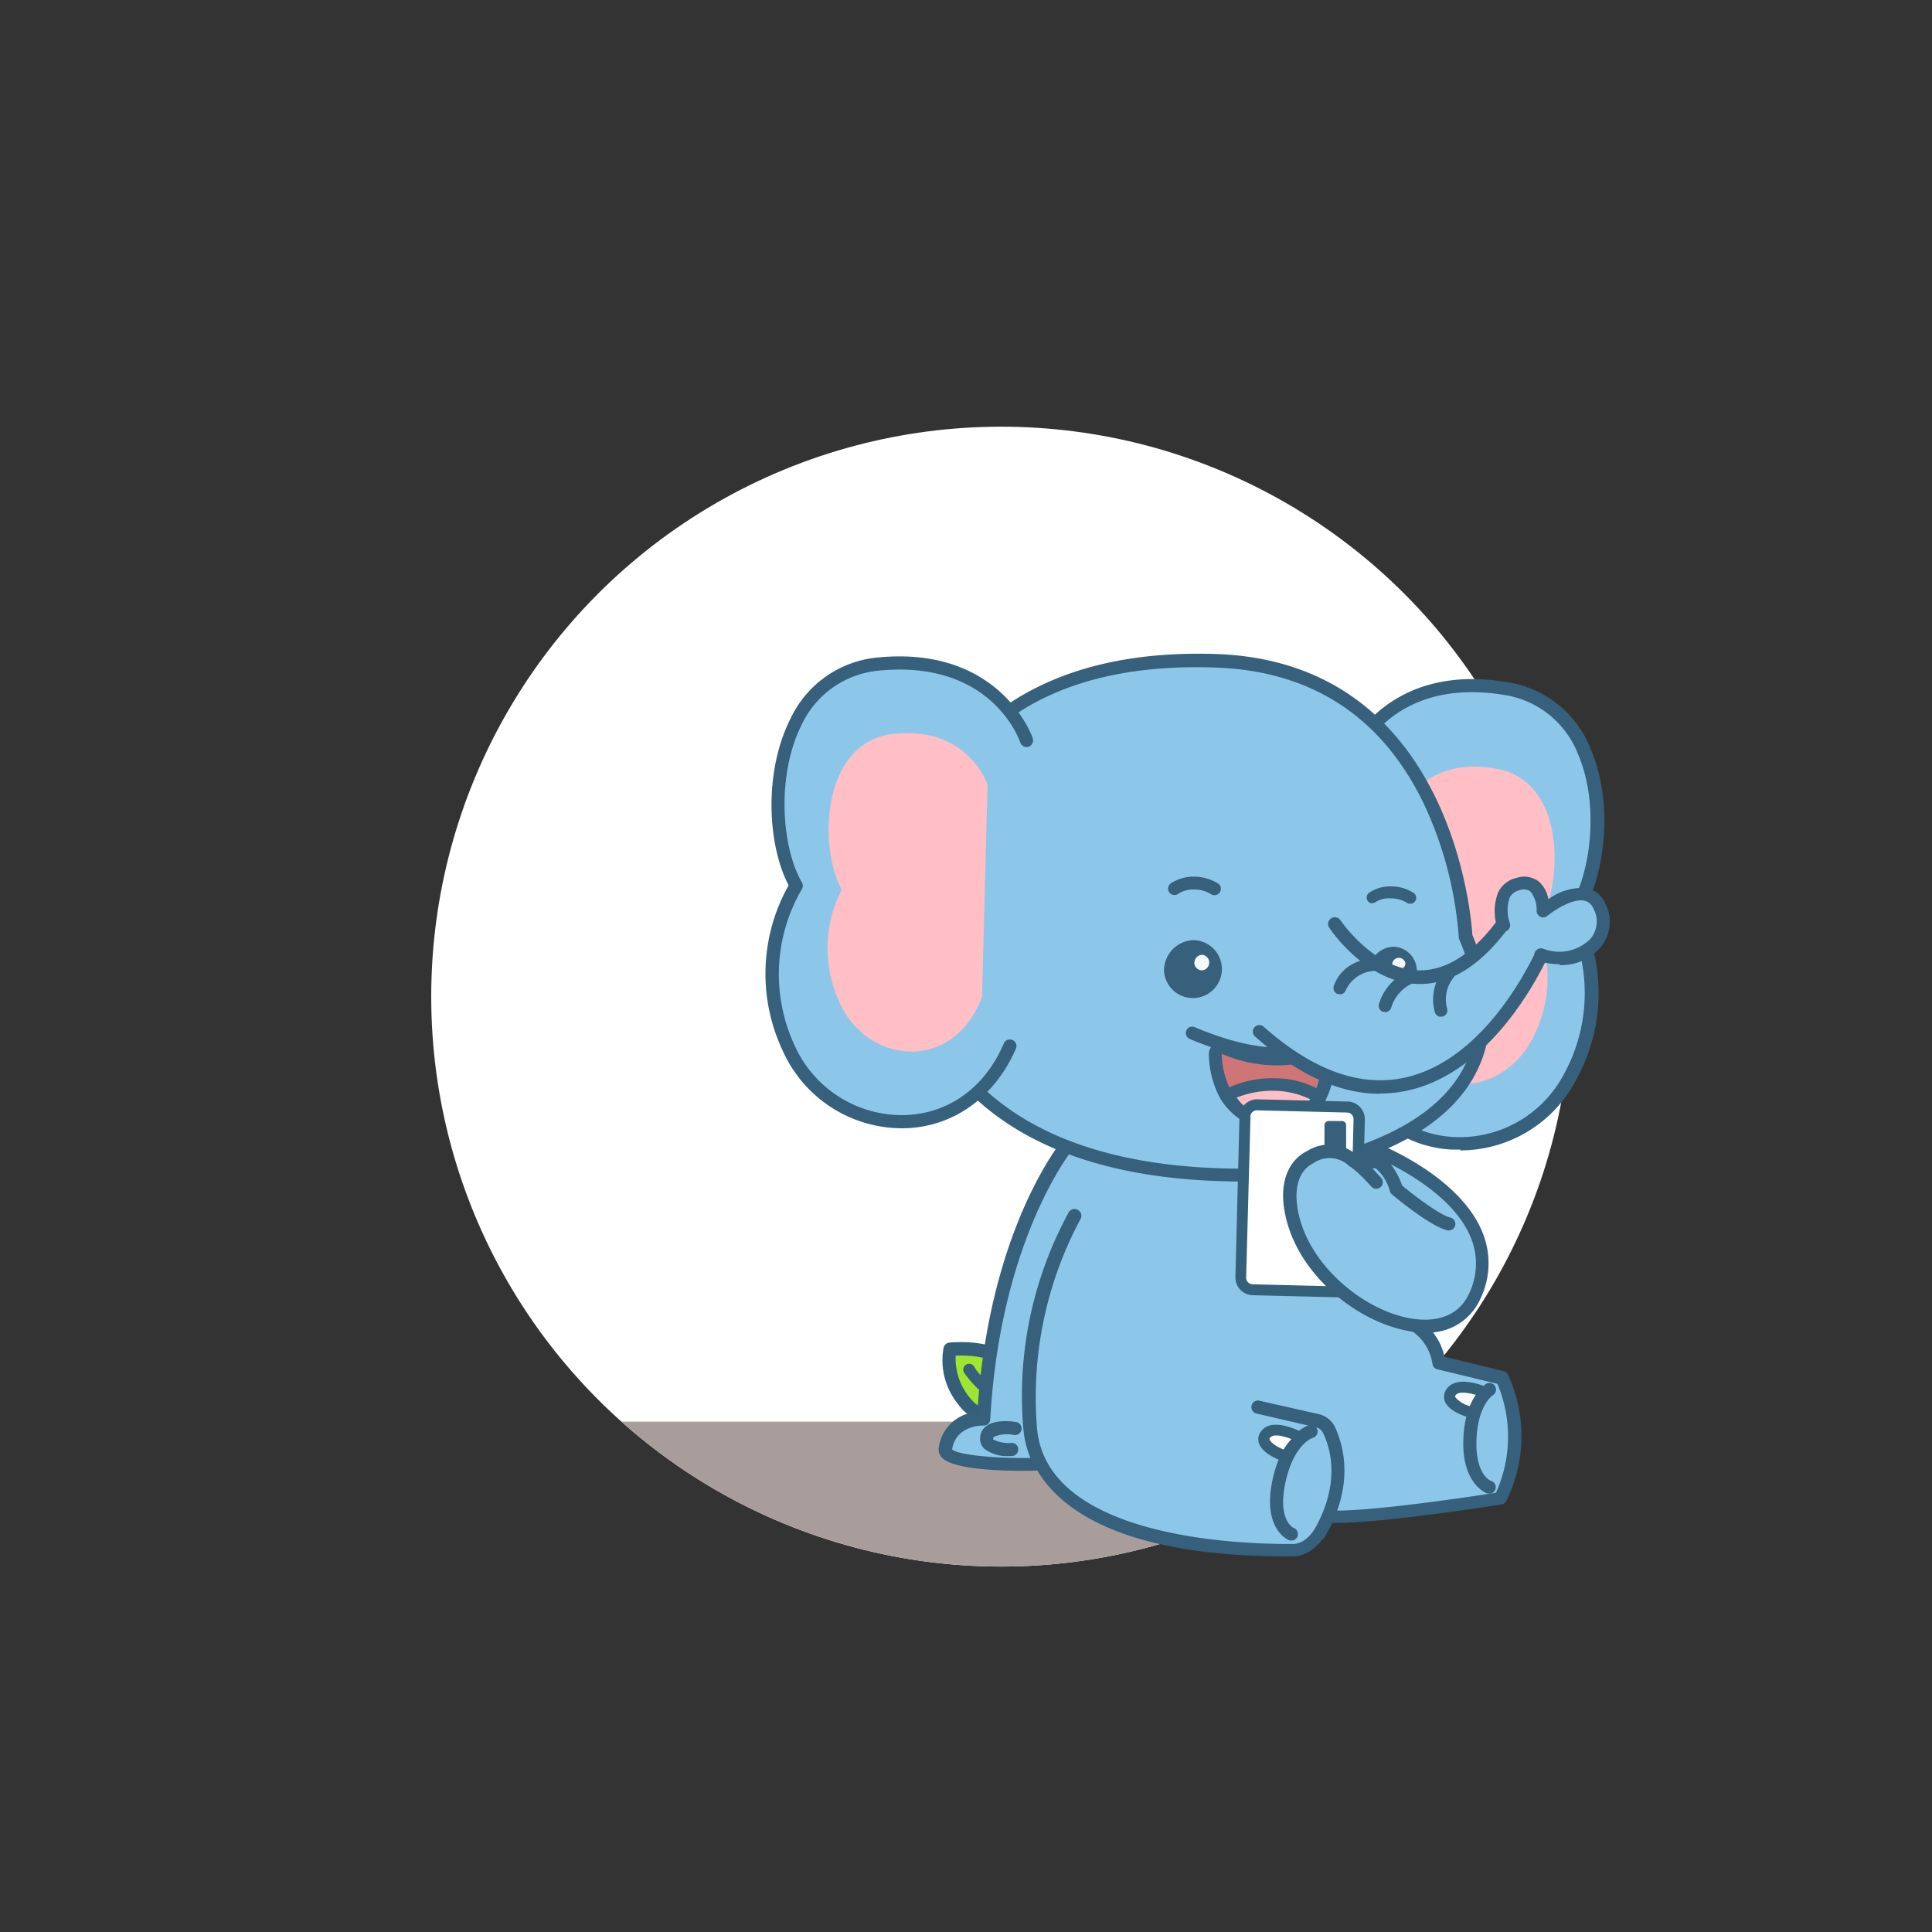 <svg xmlns="http://www.w3.org/2000/svg" xmlns:xlink="http://www.w3.org/1999/xlink" viewBox="0 0 200 200"><rect x="0" y="0" width="200" height="200" fill="#333333" stroke="none"/><defs><style>.cls-1{fill:none;}.cls-2{fill:#fff;}.cls-3{clip-path:url(#clip-path);}.cls-4{fill:#a99d9c;}.cls-5{fill:#9ee630;}.cls-6{fill:#355e78;}.cls-7{fill:#36607b;}.cls-8{fill:#8cc7ea;}.cls-9{fill:#ffbfc5;}.cls-10{fill:#cf7575;}.cls-11{fill:#f7f8f8;}.cls-12{fill:#35607a;}</style><clipPath id="clip-path"><rect class="cls-1" x="49.64" y="147.17" width="109" height="23"/></clipPath></defs><g id="레이어_2" data-name="레이어 2"><g id="레이어_1-2" data-name="레이어 1"><rect class="cls-1" width="200" height="200"/><g id="그룹_2864" data-name="그룹 2864"><circle id="타원_653" data-name="타원 653" class="cls-2" cx="103.64" cy="103.17" r="59"/><g class="cls-3"><g id="마스크_그룹_27" data-name="마스크 그룹 27"><path id="패스_6936" data-name="패스 6936" class="cls-4" d="M103.64,44.17a59,59,0,1,1-59,59A59,59,0,0,1,103.64,44.17Z"/></g></g><g id="그룹_2833" data-name="그룹 2833"><g id="그룹_2790" data-name="그룹 2790"><path id="패스_6876" data-name="패스 6876" class="cls-5" d="M105.87,146.22s-3.86,1.75-6-1.15a6.57,6.57,0,0,1-1.48-5.38c8.55-.61,7.74,5.56,7.74,5.56"/><path id="패스_6877" data-name="패스 6877" class="cls-6" d="M99.28,145.47a7.18,7.18,0,0,1-1.59-6,.69.69,0,0,1,.61-.49c3.22-.23,5.58.44,7,2a5.69,5.69,0,0,1,1.44,4.35.65.65,0,0,1-.33.5l.06.1a.69.69,0,0,1-.34.9,7.05,7.05,0,0,1-2.79.59,4.89,4.89,0,0,1-4.08-1.95Zm6.13-.31a4.38,4.38,0,0,0-1.09-3.26c-1.08-1.13-2.89-1.66-5.39-1.56a6.35,6.35,0,0,0,1.44,4.32c1.7,2.27,4.67,1.16,5.15,1A.68.68,0,0,1,105.41,145.16Z"/></g><g id="그룹_2791" data-name="그룹 2791"><path id="패스_6878" data-name="패스 6878" class="cls-7" d="M103.54,145.47a11.28,11.28,0,0,1-3.75-3.39.61.61,0,0,1,.25-.83.6.6,0,0,1,.82.25c.9,1.63,4.19,3.6,4.83,3.56a.61.61,0,0,1,.72.47.61.61,0,0,1-.44.72,4,4,0,0,1-2.43-.78"/></g><g id="그룹_2792" data-name="그룹 2792"><path id="패스_6879" data-name="패스 6879" class="cls-8" d="M107.1,151.6s-9.48.21-9.24-1.56c.44-3.27,4-3.15,4-3.15,1.07-19.27,8.78-28.48,8.78-28.48l24.23,2.53,5.39-1.2,5.51,17a6.09,6.09,0,0,1,3.22,4.37l6.52,1.58a14.51,14.51,0,0,1-.16,12.48S142,157.29,137.43,157c0,0-1.2,3.48-3.65,3.48s-26.22.38-27.18-12.76a39.37,39.37,0,0,1,4.62-21.91"/><path id="패스_6880" data-name="패스 6880" class="cls-7" d="M107.32,152.24a.49.49,0,0,1-.21,0c-1.93.05-8.33.07-9.62-1.37a1.21,1.21,0,0,1-.31-1,4.27,4.27,0,0,1,4-3.71c1.2-18.87,8.59-27.89,8.9-28.27a.66.66,0,0,1,.6-.24l24.12,2.51,5.27-1.17a.68.68,0,0,1,.8.46l5.45,16.76.12.08a6.39,6.39,0,0,1,3.1,4.16l6.1,1.48a.7.7,0,0,1,.45.34,15.13,15.13,0,0,1-.15,13.09.71.71,0,0,1-.5.38c-.53.08-12.6,2-17.55,1.91-.46,1.06-1.78,3.47-4.11,3.47h-.46c-17,0-23.54-4.76-26-9Zm30.15,4.12c4,.22,15.25-1.5,17.39-1.83a14.1,14.1,0,0,0,.15-11.28l-6.21-1.5a.66.66,0,0,1-.51-.55,5,5,0,0,0-2.57-3.68,2.42,2.42,0,0,1-.42-.29.69.69,0,0,1-.2-.3l-5.33-16.39L135,121.61a.83.83,0,0,1-.22,0l-23.85-2.49c-1.25,1.67-7.47,10.82-8.42,27.81a.66.66,0,0,1-.7.64c-.11,0-2.85-.05-3.25,2.47.59.55,4.18.94,8.11.89a10.23,10.23,0,0,1-.74-3.12,39.64,39.64,0,0,1,4.71-22.32.68.68,0,0,1,1-.2.67.67,0,0,1,.21.91,39,39,0,0,0-4.51,21.5c.82,11.33,20.32,12.16,26.3,12.13h.2c1.94,0,3-3,3-3a.68.68,0,0,1,.64-.46Z"/></g><g id="그룹_2793" data-name="그룹 2793"><path id="패스_6881" data-name="패스 6881" class="cls-8" d="M140.07,78.12s3.63-8.88,15.83-6.84c11.18,1.88,10.95,17.53,6.93,23.46a17.94,17.94,0,0,1-.34,16.77c-4.84,9.12-18.79,9.83-22.92-1.74"/><path id="패스_6882" data-name="패스 6882" class="cls-7" d="M151.14,119.09a13.55,13.55,0,0,0,12-7.26,18.59,18.59,0,0,0,.53-17.06c2.42-3.93,3.48-11.45,1-17.23A11.07,11.07,0,0,0,156,70.61c-12.6-2.11-16.54,7.16-16.57,7.25a.67.67,0,0,0,.37.89.68.68,0,0,0,.89-.37c.14-.34,3.6-8.35,15.09-6.43a9.79,9.79,0,0,1,7.58,6.13c2.3,5.36,1.28,12.74-1.11,16.28a.69.69,0,0,0,0,.72,17.44,17.44,0,0,1-.35,16.11,12.19,12.19,0,0,1-11.62,6.5c-4.67-.34-8.33-3.31-10.06-8.15a.68.68,0,0,0-1.28.46c1.89,5.29,6.09,8.68,11.24,9,.32,0,.65,0,1,0Z"/></g><g id="그룹_2794" data-name="그룹 2794"><path id="패스_6883" data-name="패스 6883" class="cls-9" d="M144.8,84.13s2.51-6.11,10.32-4.51c7.14,1.46,6.69,12.32,4,16.38a13.31,13.31,0,0,1-.55,11.63c-3.29,6.26-12.27,6.55-14.7-1.54"/></g><g id="그룹_2795" data-name="그룹 2795"><path id="패스_6884" data-name="패스 6884" class="cls-8" d="M125.74,68.38C94.46,67.43,93.51,92.9,93.51,92.9s-3.12,28.9,35.55,28.72c0,0,32.39-1.6,22.68-24.67,0,0-1.06-27.81-26-28.57"/><path id="패스_6885" data-name="패스 6885" class="cls-7" d="M99.36,112.07a26.54,26.54,0,0,1-6.53-19.19c0-.27,1.33-26.15,32.93-25.18,24.4.74,26.53,27,26.66,29.09,2.48,6,2.42,11.1-.18,15.24-2.47,3.93-7.13,6.86-13.85,8.7a48.3,48.3,0,0,1-9.32,1.58h-.36c-13.35,0-23.23-3.45-29.35-10.24ZM98.5,80.61A26.73,26.73,0,0,0,94.19,93c0,.1-1,10.25,6.19,18.2,5.86,6.49,15.39,9.78,28.3,9.78H129c.16,0,16.57-.92,22.06-9.65,2.37-3.76,2.37-8.5,0-14.09a.59.59,0,0,1-.05-.23,39.21,39.21,0,0,0-3.6-13.77c-4.37-9.08-11.69-13.84-21.74-14.14C113,68.68,103.87,72.56,98.5,80.61Z"/></g><g id="그룹_2796" data-name="그룹 2796"><path id="패스_6886" data-name="패스 6886" class="cls-7" d="M131.88,109.79c4.44.18,6.29-1.61,6.4-1.71a.66.66,0,0,0,0-.94.65.65,0,0,0-.9,0c-.06,0-3.3,3-11.81-.07-.63-.22-1.26-.47-1.87-.73a.66.66,0,1,0-.56,1.2l0,0c.65.28,1.3.53,1.94.76a22.91,22.91,0,0,0,6.8,1.47"/></g><g id="그룹_2797" data-name="그룹 2797"><path id="패스_6887" data-name="패스 6887" class="cls-10" d="M136.77,109.47a14.31,14.31,0,0,1-10.36-.42s-.09,6.2,5.35,6.39,5-6,5-6"/></g><g id="그룹_2798" data-name="그룹 2798"><path id="패스_6888" data-name="패스 6888" class="cls-7" d="M136.77,109.47s.42,6.16-5,6h0c-5.38-.22-5.3-6.38-5.3-6.38a14.21,14.21,0,0,0,10.36.41m0-1.32a1.3,1.3,0,0,0-.55.09,12.7,12.7,0,0,1-4.74.67,12.49,12.49,0,0,1-4.55-1,1.32,1.32,0,0,0-.48-.13h0a1.32,1.32,0,0,0-1.37,1.27v.1a9.94,9.94,0,0,0,.73,3.57,6.32,6.32,0,0,0,5.84,4.09h.05a5.71,5.71,0,0,0,4.52-1.65c2.08-2.15,1.87-5.59,1.86-5.73a1.32,1.32,0,0,0-1.27-1.24"/></g><g id="그룹_2799" data-name="그룹 2799"><path id="패스_6889" data-name="패스 6889" class="cls-7" d="M141.69,100.81A2.5,2.5,0,1,0,144.22,98a2.68,2.68,0,0,0-2.53,2.82"/></g><g id="그룹_2800" data-name="그룹 2800"><path id="패스_6890" data-name="패스 6890" class="cls-7" d="M120.5,100.57a3,3,0,1,0,3.06-3.25,3.16,3.16,0,0,0-3.06,3.23v0"/></g><g id="그룹_2801" data-name="그룹 2801"><path id="패스_6891" data-name="패스 6891" class="cls-7" d="M121.55,92.65a.64.64,0,0,0,.4-.11,2.85,2.85,0,0,1,1.65-.46,3.27,3.27,0,0,1,1.8.51.66.66,0,0,0,.9-.26.65.65,0,0,0-.24-.89,4.73,4.73,0,0,0-2.46-.69,4.3,4.3,0,0,0-2.39.69.67.67,0,0,0-.18.92.68.68,0,0,0,.52.29"/></g><g id="그룹_2802" data-name="그룹 2802"><path id="패스_6892" data-name="패스 6892" class="cls-7" d="M142,93.49a.62.62,0,0,0,.38-.1A2.66,2.66,0,0,1,144,93a3.15,3.15,0,0,1,1.68.48.62.62,0,0,0,.61-1.08,4.34,4.34,0,0,0-2.3-.64,3.9,3.9,0,0,0-2.24.64.63.63,0,0,0-.17.86.65.65,0,0,0,.49.27"/></g><g id="그룹_2803" data-name="그룹 2803"><path id="패스_6893" data-name="패스 6893" class="cls-11" d="M123.63,99.67a.81.81,0,0,0,.83.78.81.81,0,0,0,0-1.61.82.82,0,0,0-.81.82h0"/></g><g id="그룹_2804" data-name="그룹 2804"><path id="패스_6894" data-name="패스 6894" class="cls-11" d="M144.12,99.79a.69.69,0,0,0,1.37-.05.69.69,0,0,0-1.37.05"/></g><g id="그룹_2805" data-name="그룹 2805"><path id="패스_6895" data-name="패스 6895" class="cls-9" d="M136.62,113.61a8.7,8.7,0,0,0-4.55-1.32,10.05,10.05,0,0,0-4.93,1.06,5,5,0,0,0,4.61,2.91,5.1,5.1,0,0,0,4.87-2.65"/></g><g id="그룹_2806" data-name="그룹 2806"><path id="패스_6896" data-name="패스 6896" class="cls-7" d="M131.67,116.92a5.56,5.56,0,0,1-5.15-3.35.66.66,0,0,1,.3-.8,10.71,10.71,0,0,1,5.27-1.14h.08a9.21,9.21,0,0,1,4.84,1.45.66.66,0,0,1,.21.81,5.73,5.73,0,0,1-5.49,3h-.06m4-3.08a8.92,8.92,0,0,0-3.65-.89,10,10,0,0,0-4,.7,4.42,4.42,0,0,0,3.67,1.95h0a4.55,4.55,0,0,0,3.93-1.76Z"/></g><g id="그룹_2807" data-name="그룹 2807"><path id="패스_6897" data-name="패스 6897" class="cls-1" d="M136.77,109.47s.42,6.16-5,6-5.35-6.39-5.35-6.39a14.31,14.31,0,0,0,10.36.42"/></g><g id="그룹_2808" data-name="그룹 2808"><path id="패스_6898" data-name="패스 6898" class="cls-8" d="M138.19,95.65s8.14,12.28,17.28.16a.93.93,0,0,1,1.27-.22l2.63,1.69a1,1,0,0,1,.34,1.27c-2,4.24-12.31,23.4-29.41,8.19"/><path id="패스_6899" data-name="패스 6899" class="cls-7" d="M142.87,113.2a13.36,13.36,0,0,0,2.67-.27C154,111.19,159,101.7,160.33,98.84a1.71,1.71,0,0,0-.59-2.13L157.11,95a1.62,1.62,0,0,0-2.18.38c-2.6,3.45-5.33,5.14-8.13,5.07-4.63-.13-8-5.14-8.05-5.2a.68.68,0,0,0-.94-.19.69.69,0,0,0-.19,1c.15.23,3.8,5.64,9.13,5.8,3.26.1,6.38-1.79,9.26-5.61a.25.25,0,0,1,.35-.06L159,97.85a.35.35,0,0,1,.1.41c-1.28,2.72-6,11.72-13.84,13.33-4.57.94-9.45-.86-14.51-5.36a.68.68,0,0,0-.9,1c4.44,4,8.81,6,13,6Z"/></g><g id="그룹_2809" data-name="그룹 2809"><path id="패스_6900" data-name="패스 6900" class="cls-8" d="M142.45,99.82s-2.86,0-3.75,2.45"/><path id="패스_6901" data-name="패스 6901" class="cls-7" d="M139,102.38c.8-2.2,3.43-2.23,3.45-2.23V99.5c-.12,0-3.1,0-4,2.66Z"/></g><g id="그룹_2810" data-name="그룹 2810"><path id="패스_6902" data-name="패스 6902" class="cls-7" d="M138.67,102.94a.67.67,0,0,0,.65-.44,3.46,3.46,0,0,1,3.14-2,.67.67,0,0,0,0-1.33c-.14,0-3.34,0-4.38,2.88a.66.66,0,0,0,.39.85.8.8,0,0,0,.21,0"/></g><g id="그룹_2811" data-name="그룹 2811"><path id="패스_6903" data-name="패스 6903" class="cls-8" d="M146.08,101.14a4.66,4.66,0,0,0-2.7,3"/><path id="패스_6904" data-name="패스 6904" class="cls-7" d="M143.69,104.22a4.3,4.3,0,0,1,2.48-2.77l-.18-.61a4.94,4.94,0,0,0-2.91,3.16Z"/></g><g id="그룹_2812" data-name="그룹 2812"><path id="패스_6905" data-name="패스 6905" class="cls-7" d="M143.36,104.78a.67.67,0,0,0,.65-.44,4,4,0,0,1,2.26-2.56.66.66,0,0,0,.44-.83.66.66,0,0,0-.82-.44,5.31,5.31,0,0,0-3.13,3.38.67.67,0,0,0,.4.85l.2,0"/></g><g id="그룹_2813" data-name="그룹 2813"><path id="패스_6906" data-name="패스 6906" class="cls-8" d="M150,100.73a4.27,4.27,0,0,0-.82,3.83"/><path id="패스_6907" data-name="패스 6907" class="cls-7" d="M148.86,104.66l.61-.19a4,4,0,0,1,.75-3.53l-.48-.42a4.58,4.58,0,0,0-.88,4.14Z"/></g><g id="그룹_2814" data-name="그룹 2814"><path id="패스_6908" data-name="패스 6908" class="cls-7" d="M149.14,105.23a.83.83,0,0,0,.22,0,.67.67,0,0,0,.44-.84,3.59,3.59,0,0,1,.68-3.2.66.66,0,0,0-1-.86,4.91,4.91,0,0,0-.94,4.47.66.66,0,0,0,.6.46"/></g><g id="그룹_2815" data-name="그룹 2815"><path id="패스_6909" data-name="패스 6909" class="cls-8" d="M155.63,95.82s-1.24-3.56,1.47-4.28,2.63,2.78,2.63,2.78,4.32-3.58,5.82-.54c1.62,3.29-1.79,6.46-6,5.16"/><path id="패스_6910" data-name="패스 6910" class="cls-7" d="M161.44,99.91a5.43,5.43,0,0,0,4.2-1.78,4.14,4.14,0,0,0,.52-4.65,2.69,2.69,0,0,0-1.87-1.54,5.84,5.84,0,0,0-4,1.15,3.15,3.15,0,0,0-1-1.84,2.51,2.51,0,0,0-2.31-.37,2.83,2.83,0,0,0-1.86,1.43A5.32,5.32,0,0,0,155,96a.69.69,0,0,0,.87.42.68.68,0,0,0,.42-.87h0a4,4,0,0,1,0-2.65,1.5,1.5,0,0,1,1-.74,1.19,1.19,0,0,1,1.12.11,2.94,2.94,0,0,1,.66,2,.68.68,0,0,0,.67.7.65.65,0,0,0,.44-.16c.64-.53,2.59-1.84,3.84-1.57a1.33,1.33,0,0,1,.93.81,2.78,2.78,0,0,1-.33,3.16,4.56,4.56,0,0,1-4.87,1,.69.69,0,0,0-.88.41.67.67,0,0,0,.41.87l.07,0a6.83,6.83,0,0,0,2.1.33Z"/></g><g id="그룹_2816" data-name="그룹 2816"><path id="패스_6911" data-name="패스 6911" class="cls-8" d="M106.28,76.66s-3-9.11-15.32-7.91c-11.28,1.1-12.13,16.73-8.53,22.92a18,18,0,0,0-.82,16.76c4.2,9.43,18.07,11.1,23-.16"/><path id="패스_6912" data-name="패스 6912" class="cls-7" d="M93.34,116.8h0c5.16,0,9.59-3.1,11.83-8.25a.67.67,0,0,0-.37-.89.68.68,0,0,0-.88.34c-2,4.71-5.91,7.42-10.59,7.44h0a12.2,12.2,0,0,1-11.1-7.28A17.46,17.46,0,0,1,83,92.06a.69.69,0,0,0,0-.73C80.88,87.64,80.37,80.21,83,75a9.8,9.8,0,0,1,8-5.58c11.6-1.13,14.5,7.1,14.62,7.44a.68.68,0,0,0,.86.44.69.69,0,0,0,.43-.86h0c0-.1-3.32-9.61-16-8.38a11.09,11.09,0,0,0-9.07,6.32C79,80,79.49,87.57,81.64,91.65A18.65,18.65,0,0,0,81,108.71a13.56,13.56,0,0,0,12.35,8.09Z"/></g><g id="그룹_2817" data-name="그룹 2817"><path id="패스_6913" data-name="패스 6913" class="cls-9" d="M102.23,81.22S100.15,75,92.26,76C85,77,84.73,87.85,87.14,92.08a13.34,13.34,0,0,0-.25,11.65c2.85,6.47,11.79,7.37,14.77-.53"/></g><g id="그룹_2818" data-name="그룹 2818"><path id="패스_6914" data-name="패스 6914" class="cls-8" d="M142.47,119.05a13.9,13.9,0,0,1-2.5.85"/><path id="패스_6915" data-name="패스 6915" class="cls-7" d="M140,120.22a13.63,13.63,0,0,0,2.59-.88l-.26-.58a13.52,13.52,0,0,1-2.42.82Z"/></g><g id="그룹_2819" data-name="그룹 2819"><path id="패스_6916" data-name="패스 6916" class="cls-12" d="M140,120.18a13.74,13.74,0,0,0,2.58-.87l-.23-.52a13.65,13.65,0,0,1-2.43.83Z"/></g><g id="그룹_2820" data-name="그룹 2820"><path id="패스_6917" data-name="패스 6917" class="cls-8" d="M136.52,158.8c3.08-5.23,1.84-9.14,1.07-10.75a1.79,1.79,0,0,0-1.23-1l-6.15-1.43"/><path id="패스_6918" data-name="패스 6918" class="cls-7" d="M136.53,159.49a.67.67,0,0,0,.58-.34c3.14-5.33,2-9.42,1.1-11.39a2.49,2.49,0,0,0-1.69-1.37L130.37,145a.67.67,0,0,0-.81.51.68.68,0,0,0,.51.82h0l6.14,1.42a1.13,1.13,0,0,1,.77.62c.82,1.73,1.78,5.34-1,10.12a.68.68,0,0,0,.24.93.88.88,0,0,0,.35.1Z"/></g><g id="그룹_2821" data-name="그룹 2821"><path id="패스_6919" data-name="패스 6919" class="cls-8" d="M135.72,148.19s-2.33.66-3.3,5.07c-1,4.63,1.26,5.54,1.26,5.54"/><path id="패스_6920" data-name="패스 6920" class="cls-7" d="M133.56,159.1l.24-.6c-.08,0-2-.91-1.07-5.17s3.06-4.83,3.08-4.84l-.17-.61c-.1,0-2.53.76-3.54,5.31-1.06,4.84,1.35,5.87,1.46,5.91Z"/></g><g id="그룹_2822" data-name="그룹 2822"><path id="패스_6921" data-name="패스 6921" class="cls-8" d="M135.72,148.19s-2.33.66-3.3,5.07c-1,4.63,1.26,5.54,1.26,5.54"/><path id="패스_6922" data-name="패스 6922" class="cls-7" d="M133.68,159.48a.67.67,0,0,0,.68-.67.69.69,0,0,0-.43-.64c-.06,0-1.72-.84-.85-4.76s2.76-4.55,2.84-4.57a.68.68,0,0,0,.45-.85.67.67,0,0,0-.83-.46c-.11,0-2.74.83-3.79,5.58-1.13,5.13,1.56,6.28,1.67,6.32A.58.58,0,0,0,133.68,159.48Z"/></g><g id="그룹_2823" data-name="그룹 2823"><path id="패스_6923" data-name="패스 6923" class="cls-2" d="M134.59,148.8a9,9,0,0,0-1.51,2s-3-1-2.1-2.24,3.61.27,3.61.27"/></g><g id="그룹_2824" data-name="그룹 2824"><path id="패스_6924" data-name="패스 6924" class="cls-12" d="M132.9,151.31c-.36-.12-2.19-.78-2.57-1.89a1.31,1.31,0,0,1,.18-1.2c1.09-1.61,4-.09,4.35.08a.57.57,0,0,1,.23.77.38.38,0,0,1-.11.14,8.31,8.31,0,0,0-1.4,1.83.58.58,0,0,1-.5.3.57.57,0,0,1-.18,0Zm-1.45-2.46a.21.21,0,0,0,0,.2c.11.33.8.75,1.42,1a8.45,8.45,0,0,1,.81-1.08c-.84-.33-1.89-.57-2.19-.14Z"/></g><g id="그룹_2825" data-name="그룹 2825"><path id="패스_6925" data-name="패스 6925" class="cls-2" d="M153.79,144.16a9,9,0,0,0-1.35,2.09s-3-.75-2.27-2.07,3.62,0,3.62,0"/></g><g id="그룹_2826" data-name="그룹 2826"><path id="패스_6926" data-name="패스 6926" class="cls-12" d="M152.3,146.8c-.37-.09-2.24-.6-2.71-1.69a1.33,1.33,0,0,1,.09-1.21c1-1.69,4-.41,4.34-.26a.56.56,0,0,1,.29.75.4.4,0,0,1-.1.15,9,9,0,0,0-1.25,1.93.57.57,0,0,1-.52.35l-.14,0Zm-1.63-2.34c-.07.12,0,.17,0,.2a2.92,2.92,0,0,0,1.5.9,9,9,0,0,1,.72-1.13C152,144.16,150.93,144,150.67,144.46Z"/></g><g id="그룹_2827" data-name="그룹 2827"><path id="패스_6927" data-name="패스 6927" class="cls-8" d="M154.19,143.84s-1.93,1.18-2,5.34,2,4.77,2,4.77"/><path id="패스_6928" data-name="패스 6928" class="cls-7" d="M154.17,154.63a.68.68,0,0,0,.19-1.33c-.05,0-1.6-.6-1.52-4.1.08-3.67,1.65-4.74,1.72-4.78a.69.69,0,0,0,.2-.94.67.67,0,0,0-.92-.22c-.09.06-2.26,1.43-2.36,5.91s2.39,5.41,2.5,5.44l.19,0Z"/></g><g id="그룹_2828" data-name="그룹 2828"><path id="패스_6929" data-name="패스 6929" class="cls-8" d="M105.06,147.88s-2.89-.5-3,1c-.06,1.3,2.65,1.16,2.65,1.16"/><path id="패스_6930" data-name="패스 6930" class="cls-7" d="M104.48,150.73h.3a.68.68,0,0,0,.63-.73.67.67,0,0,0-.69-.63,3.5,3.5,0,0,1-1.91-.36.11.11,0,0,1,0-.09.23.23,0,0,1,.1-.19,3.5,3.5,0,0,1,2.07-.18.68.68,0,0,0,.23-1.34c-.35-.06-2.18-.33-3.15.45a1.57,1.57,0,0,0-.6,1.2,1.41,1.41,0,0,0,.43,1.11,3.94,3.94,0,0,0,2.63.76Z"/></g><g id="그룹_2829" data-name="그룹 2829"><path id="패스_6931" data-name="패스 6931" class="cls-2" d="M129.68,133.51l9.34.24a1.25,1.25,0,0,0,1.28-1.22l.42-16.65a1.25,1.25,0,0,0-1.22-1.28l-9.34-.24a1.26,1.26,0,0,0-1.28,1.22h0l-.42,16.64a1.26,1.26,0,0,0,1.22,1.28h0"/></g><g id="그룹_2830" data-name="그룹 2830"><path id="패스_6932" data-name="패스 6932" class="cls-12" d="M139,134.31l-9.33-.23a1.83,1.83,0,0,1-1.78-1.87l.42-16.64a1.84,1.84,0,0,1,1.87-1.77l9.33.23a1.83,1.83,0,0,1,1.78,1.87l-.42,16.64a1.82,1.82,0,0,1-1.82,1.77Zm-9.55-18.71L129,132.25a.69.69,0,0,0,.67.7h0l9.33.23a.7.7,0,0,0,.7-.67l.42-16.64a.68.68,0,0,0-.67-.7l-9.34-.23h0a.68.68,0,0,0-.68.66Z"/></g><g id="그룹_2831" data-name="그룹 2831"><path id="패스_6933" data-name="패스 6933" class="cls-7" d="M137.53,120.53h1.4a.42.42,0,0,0,.42-.42v-3.64a.42.42,0,0,0-.42-.42h-1.4a.43.43,0,0,0-.42.42v3.64a.42.42,0,0,0,.42.42"/></g><g id="그룹_2832" data-name="그룹 2832"><path id="패스_6934" data-name="패스 6934" class="cls-8" d="M150,126.7c-1.63-.35-5.48-3.58-5.48-3.58s-.68-2.21-1.78-2.76a1.55,1.55,0,0,0-1.72.41l1.42,1.54c-3.36-3.72-4.9-3.5-6.8-2.56-1.61.8-2.27,2.56-2.08,4.68.88,9.93,15.71,17.25,19.09,9.74,4.25-9.45-10.21-15.12-10.21-15.12a8.53,8.53,0,0,1-2.36,1.07"/><path id="패스_6935" data-name="패스 6935" class="cls-7" d="M145.86,137.79c-5.77-1-12.36-6.55-13-13.3-.22-2.5.67-4.45,2.46-5.34a4.29,4.29,0,0,1,4.91.24,9.8,9.8,0,0,0,1.83-.92.69.69,0,0,1,.61-.06c.35.14,8.43,3.36,10.79,9.15a8.45,8.45,0,0,1-.21,6.89,5.91,5.91,0,0,1-5.76,3.49,9.34,9.34,0,0,1-1.67-.15Zm-.72-15.07c1.46,1.22,4,3.09,5,3.32a.68.68,0,0,1-.28,1.33h0c-1.74-.38-5.36-3.39-5.77-3.73a.69.69,0,0,1-.21-.32,4.67,4.67,0,0,0-1.43-2.35.5.5,0,0,0-.36,0l.43.47c.14.15.29.3.43.46a.68.68,0,1,1-1,.92h0l-.44-.47a13.55,13.55,0,0,0-1.67-1.54.66.66,0,0,1-.29-.21,2.92,2.92,0,0,0-3.6-.18c-1.72.86-1.81,2.88-1.71,4,.54,6,6.66,11.2,11.83,12.07,1.67.28,4.66.32,6-2.56a7.09,7.09,0,0,0,.19-5.81c-1.5-3.7-5.83-6.34-8.28-7.59a7.83,7.83,0,0,1,1.18,2.23Z"/></g></g></g></g></g></svg>